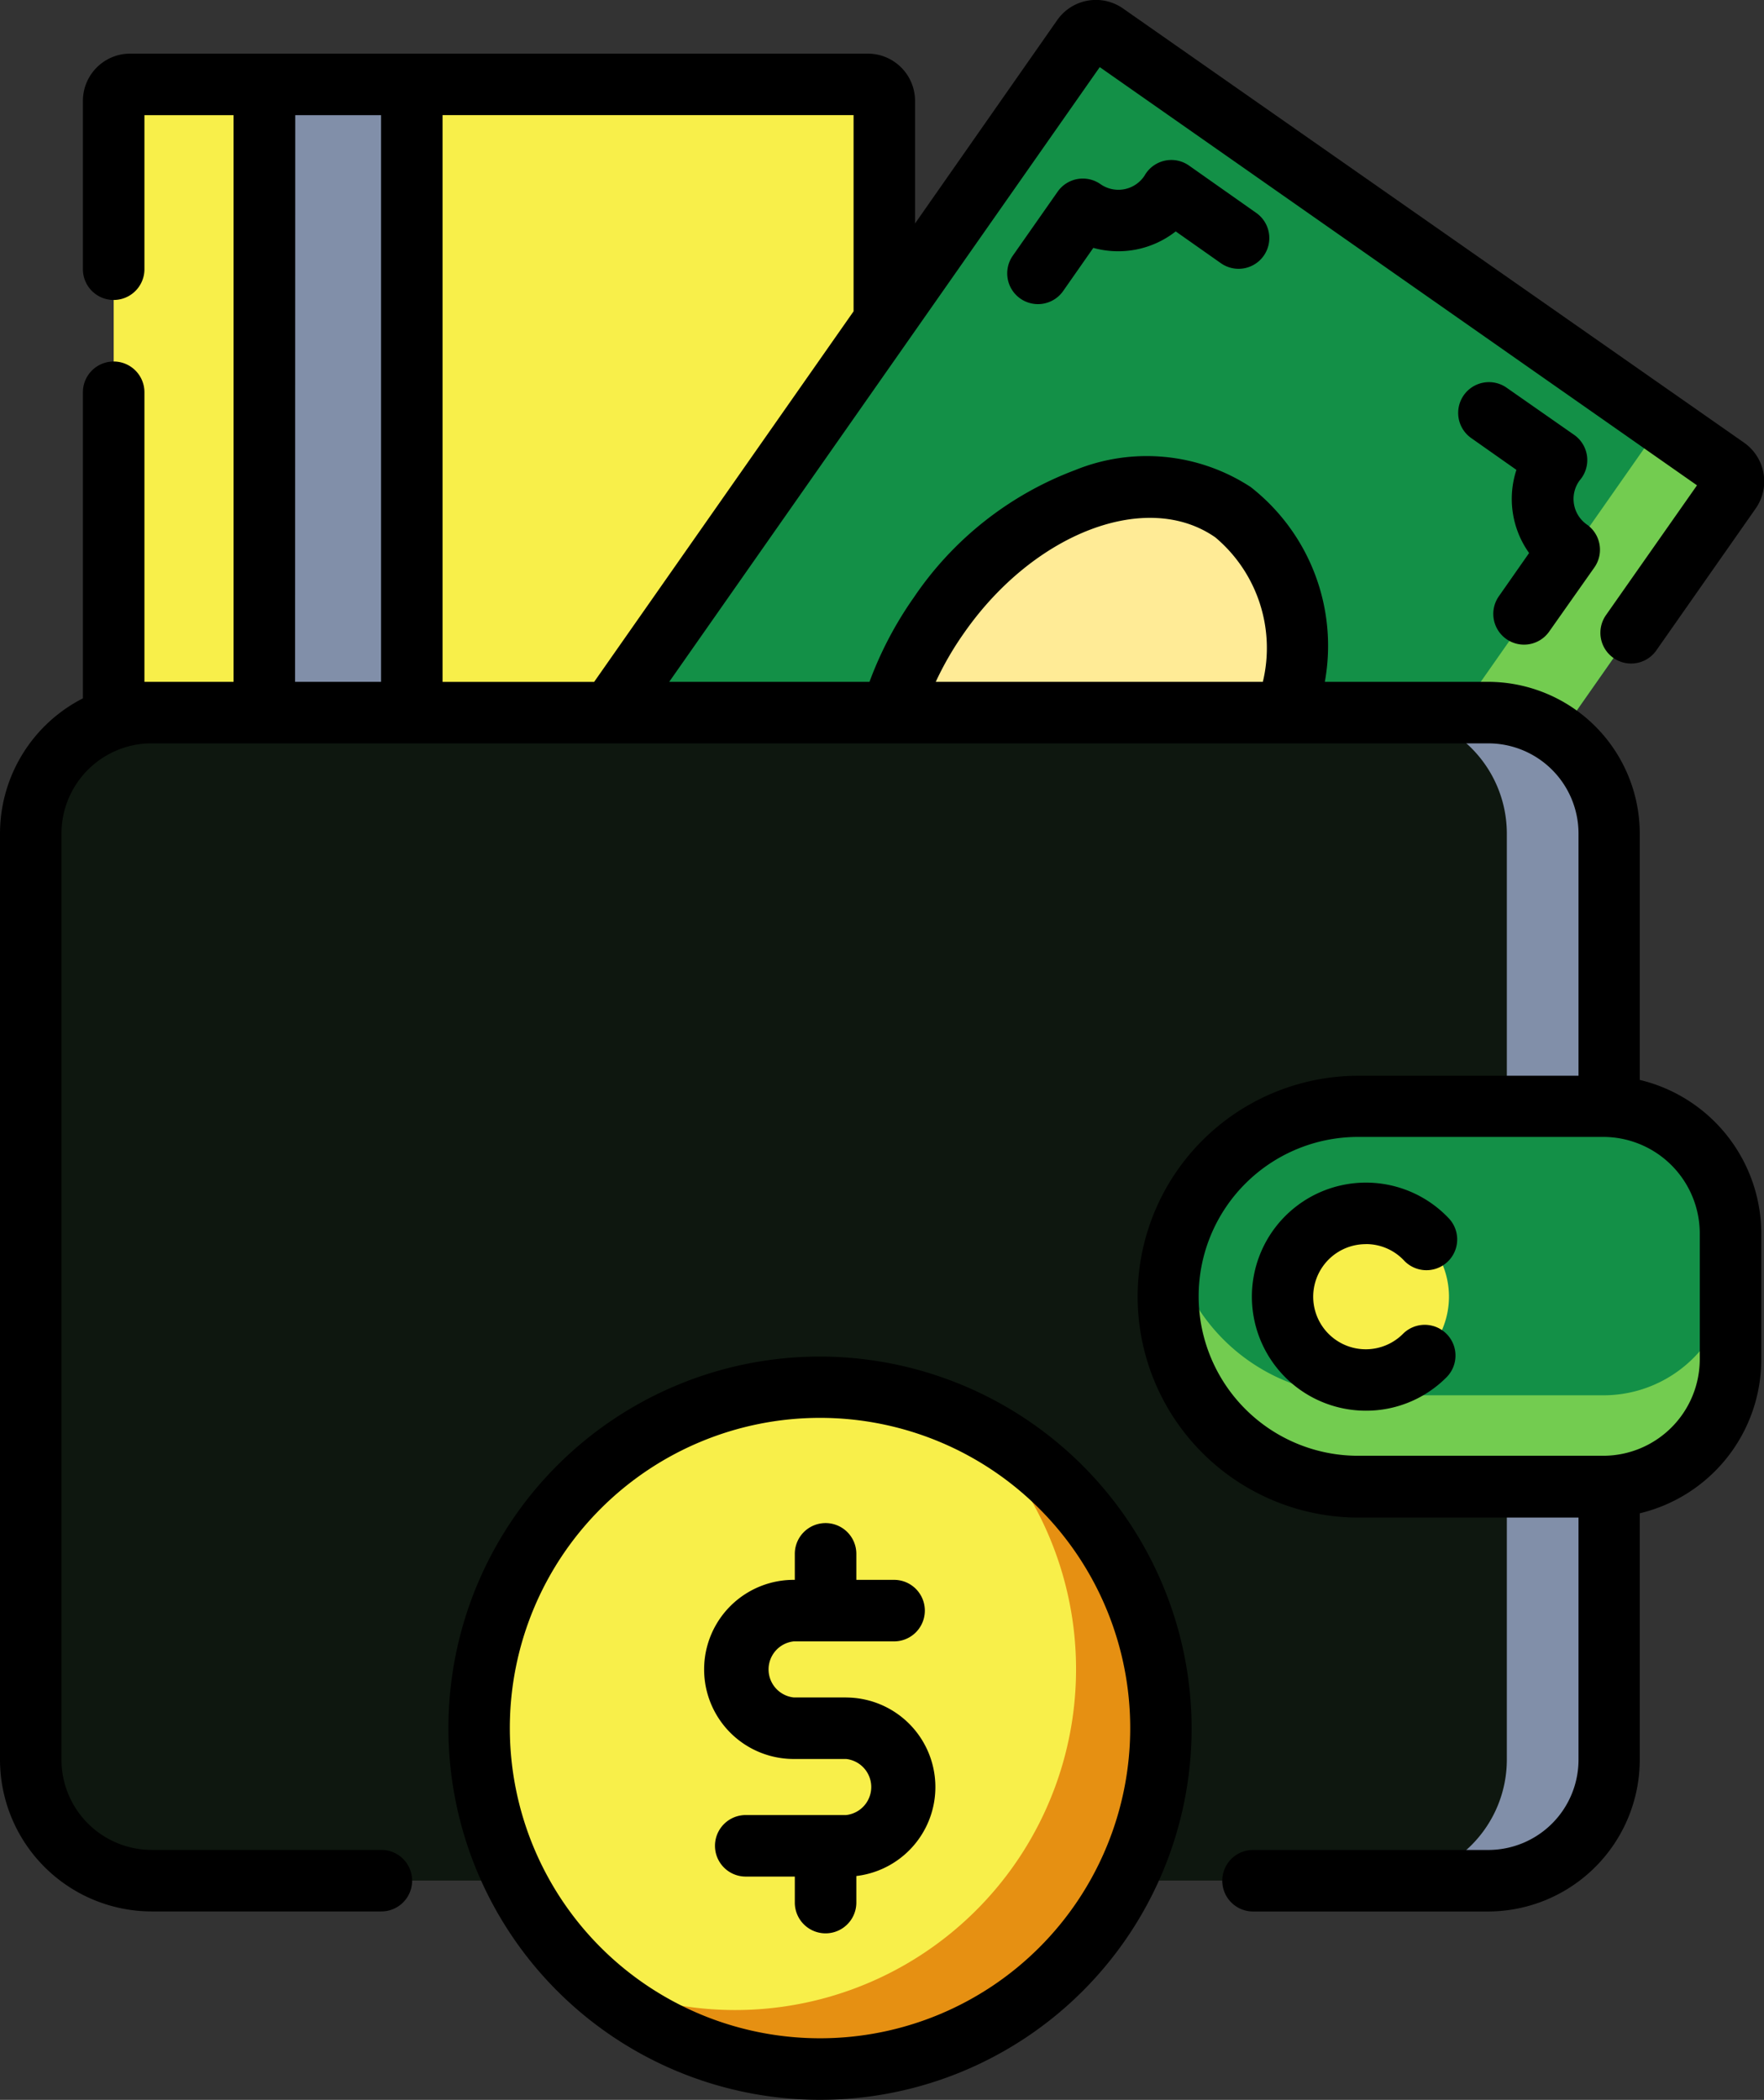 <svg xmlns="http://www.w3.org/2000/svg" width="31.278" height="37.231" viewBox="0 0 31.278 37.231">
  <rect x="0" y="0" width="31.278" height="37.231" fill="#333333" stroke="none"/>
  <g id="wallet" transform="translate(0 0)">
    <path id="Path_7957" data-name="Path 7957" d="M27.723,20.877V40.042a.291.291,0,0,0,.291.291H41.095a.291.291,0,0,0,.291-.291V20.877a.291.291,0,0,0-.291-.291H28.014A.292.292,0,0,0,27.723,20.877Zm0,0" transform="translate(-25.707 -19.089)" fill="#f8ef4a"/>
    <path id="Path_7958" data-name="Path 7958" d="M64.445,20.59h2.616V40.337H64.445Zm0,0" transform="translate(-59.759 -19.093)" fill="#818fa9"/>
    <path id="Path_7959" data-name="Path 7959" d="M144.022,7.628l-9.355,13.36a.291.291,0,0,0,.072.406L145.744,29.1a.292.292,0,0,0,.406-.072l9.355-13.36a.291.291,0,0,0-.071-.406L144.427,7.556A.292.292,0,0,0,144.022,7.628Zm0,0" transform="translate(-124.825 -6.958)" fill="#139047"/>
    <path id="Path_7960" data-name="Path 7960" d="M280.12,102.135l-1.353-.947a.275.275,0,0,1,.043.386l-9.355,13.36a.276.276,0,0,1-.377.091l1.353.947a.292.292,0,0,0,.406-.072l9.355-13.36A.291.291,0,0,0,280.12,102.135Zm0,0" transform="translate(-249.512 -93.83)" fill="#73cc50"/>
    <path id="Path_7961" data-name="Path 7961" d="M220.919,119.273c-1.459-1.022-3.792-.207-5.211,1.819s-1.386,4.5.073,5.519,3.792.207,5.211-1.819S222.378,120.294,220.919,119.273Zm0,0" transform="translate(-199.055 -110.191)" fill="#ffeb96"/>
    <path id="Path_7962" data-name="Path 7962" d="M7.5,175.91v16.419a2.144,2.144,0,0,0,2.144,2.144h23.7a2.144,2.144,0,0,0,2.144-2.144V175.91a2.144,2.144,0,0,0-2.144-2.144H9.644A2.144,2.144,0,0,0,7.5,175.91Zm0,0" transform="translate(-6.955 -161.13)" fill="#0e170f"/>
    <path id="Path_7963" data-name="Path 7963" d="M339.759,173.766h-1.81a2.144,2.144,0,0,1,2.144,2.144v16.419a2.144,2.144,0,0,1-2.144,2.144h1.81a2.144,2.144,0,0,0,2.145-2.144V175.91A2.145,2.145,0,0,0,339.759,173.766Zm0,0" transform="translate(-313.375 -161.13)" fill="#818fa9"/>
    <path id="Path_7964" data-name="Path 7964" d="M292.5,276.528h-4.348a3.372,3.372,0,1,1,0-6.743H292.5a2.256,2.256,0,0,1,2.256,2.256v2.231A2.256,2.256,0,0,1,292.5,276.528Zm0,0" transform="translate(-264.069 -250.168)" fill="#139047"/>
    <path id="Path_7965" data-name="Path 7965" d="M292.5,307.557h-4.348A3.373,3.373,0,0,1,284.876,305a3.372,3.372,0,0,0,3.273,4.183H292.5a2.256,2.256,0,0,0,2.256-2.256V305.3A2.256,2.256,0,0,1,292.5,307.557Zm0,0" transform="translate(-264.069 -282.818)" fill="#73cc50"/>
    <path id="Path_7966" data-name="Path 7966" d="M315.7,297.321a1.477,1.477,0,1,1-1.477-1.477A1.477,1.477,0,0,1,315.7,297.321Zm0,0" transform="translate(-290.008 -274.331)" fill="#f8ef4a"/>
    <path id="Path_7967" data-name="Path 7967" d="M128.892,344.325a6.044,6.044,0,1,1-6.043-6.043A6.044,6.044,0,0,1,128.892,344.325Zm0,0" transform="translate(-108.311 -313.683)" fill="#f8ef4a"/>
    <path id="Path_7968" data-name="Path 7968" d="M149.39,346.781a6.043,6.043,0,0,1-6.835,9.8,6.043,6.043,0,1,0,6.835-9.8Zm0,0" transform="translate(-132.189 -321.565)" fill="#e69012"/>
    <path id="Path_7969" data-name="Path 7969" d="M248.838,39.109a.545.545,0,0,0-.786.176l-.012.018a.554.554,0,0,1-.771.136.545.545,0,0,0-.76.134l-.795,1.135a.545.545,0,1,0,.893.626l.535-.765a1.652,1.652,0,0,0,1.461-.292l.8.563a.545.545,0,1,0,.625-.893Zm0,0" transform="translate(-227.756 -36.174)"/>
    <path id="Path_7970" data-name="Path 7970" d="M356.771,96.23l-.535.765a.545.545,0,1,0,.893.625l.8-1.135a.546.546,0,0,0-.134-.76.554.554,0,0,1-.136-.771.189.189,0,0,1,.013-.017.546.546,0,0,0-.1-.8l-1.2-.838a.545.545,0,0,0-.626.894l.8.563A1.651,1.651,0,0,0,356.771,96.23Zm0,0" transform="translate(-329.658 -86.425)"/>
    <path id="Path_7971" data-name="Path 7971" d="M307.276,289.431a.922.922,0,0,1,.677.292.545.545,0,0,0,.793-.749,2.022,2.022,0,1,0-1.471,3.411,2.008,2.008,0,0,0,1.43-.592.545.545,0,0,0-.771-.771.932.932,0,1,1-.659-1.59Zm0,0" transform="translate(-283.057 -267.373)"/>
    <path id="Path_7972" data-name="Path 7972" d="M29.075,19.147V14.779a2.693,2.693,0,0,0-2.69-2.69H23.491a3.573,3.573,0,0,0-1.315-3.454,3.368,3.368,0,0,0-3.113-.3,5.992,5.992,0,0,0-2.857,2.254,6.544,6.544,0,0,0-.789,1.5H11.866L19.5,1.19l10.59,7.415-1.613,2.3a.545.545,0,1,0,.893.625l1.759-2.512a.838.838,0,0,0-.2-1.166L19.915.152a.837.837,0,0,0-1.166.2L16.225,3.962V1.788a.838.838,0,0,0-.837-.837H2.307a.838.838,0,0,0-.837.837V4.773a.545.545,0,1,0,1.091,0V2.042h1.58V12.089H2.69c-.043,0-.086,0-.129,0V6.955a.545.545,0,1,0-1.091,0v5.427A2.693,2.693,0,0,0,0,14.779V31.2a2.693,2.693,0,0,0,2.69,2.69H6.762a.545.545,0,1,0,0-1.091H2.69a1.6,1.6,0,0,1-1.6-1.6V14.779a1.6,1.6,0,0,1,1.076-1.511l.041-.014a1.592,1.592,0,0,1,.482-.074h23.7a1.6,1.6,0,0,1,1.6,1.6v4.293h-3.9a3.917,3.917,0,1,0,0,7.834h3.9V31.2a1.6,1.6,0,0,1-1.6,1.6H22.218a.545.545,0,1,0,0,1.091h4.167a2.693,2.693,0,0,0,2.69-2.69V26.831A2.807,2.807,0,0,0,31.23,24.1V21.874A2.807,2.807,0,0,0,29.075,19.147ZM17.1,11.214c1.244-1.776,3.241-2.532,4.451-1.685a2.563,2.563,0,0,1,.841,2.56h-5.8A5.573,5.573,0,0,1,17.1,11.214ZM15.135,5.52l-4.6,6.57H7.847V2.041h7.288Zm-9.9-3.478H6.756V12.089H5.232ZM30.139,24.1a1.713,1.713,0,0,1-1.711,1.711H24.08a2.826,2.826,0,1,1,0-5.653h4.348a1.713,1.713,0,0,1,1.711,1.711Zm0,0" transform="translate(0 0)"/>
    <path id="Path_7973" data-name="Path 7973" d="M115.9,330.777a6.589,6.589,0,1,0,6.589,6.589A6.6,6.6,0,0,0,115.9,330.777Zm0,12.087a5.5,5.5,0,1,1,5.5-5.5A5.5,5.5,0,0,1,115.9,342.864Zm0,0" transform="translate(-101.36 -306.725)"/>
    <path id="Path_7974" data-name="Path 7974" d="M174.206,374.47h-.93a.5.5,0,0,1,0-.994h1.78a.545.545,0,0,0,0-1.091h-.669v-.461a.545.545,0,1,0-1.091,0v.461h-.02a1.588,1.588,0,0,0,0,3.176h.93a.5.5,0,0,1,0,.994h-1.78a.545.545,0,0,0,0,1.091h.87v.461a.545.545,0,1,0,1.091,0v-.471a1.588,1.588,0,0,0-.18-3.165Zm0,0" transform="translate(-159.203 -344.374)"/>
  </g>
</svg>
